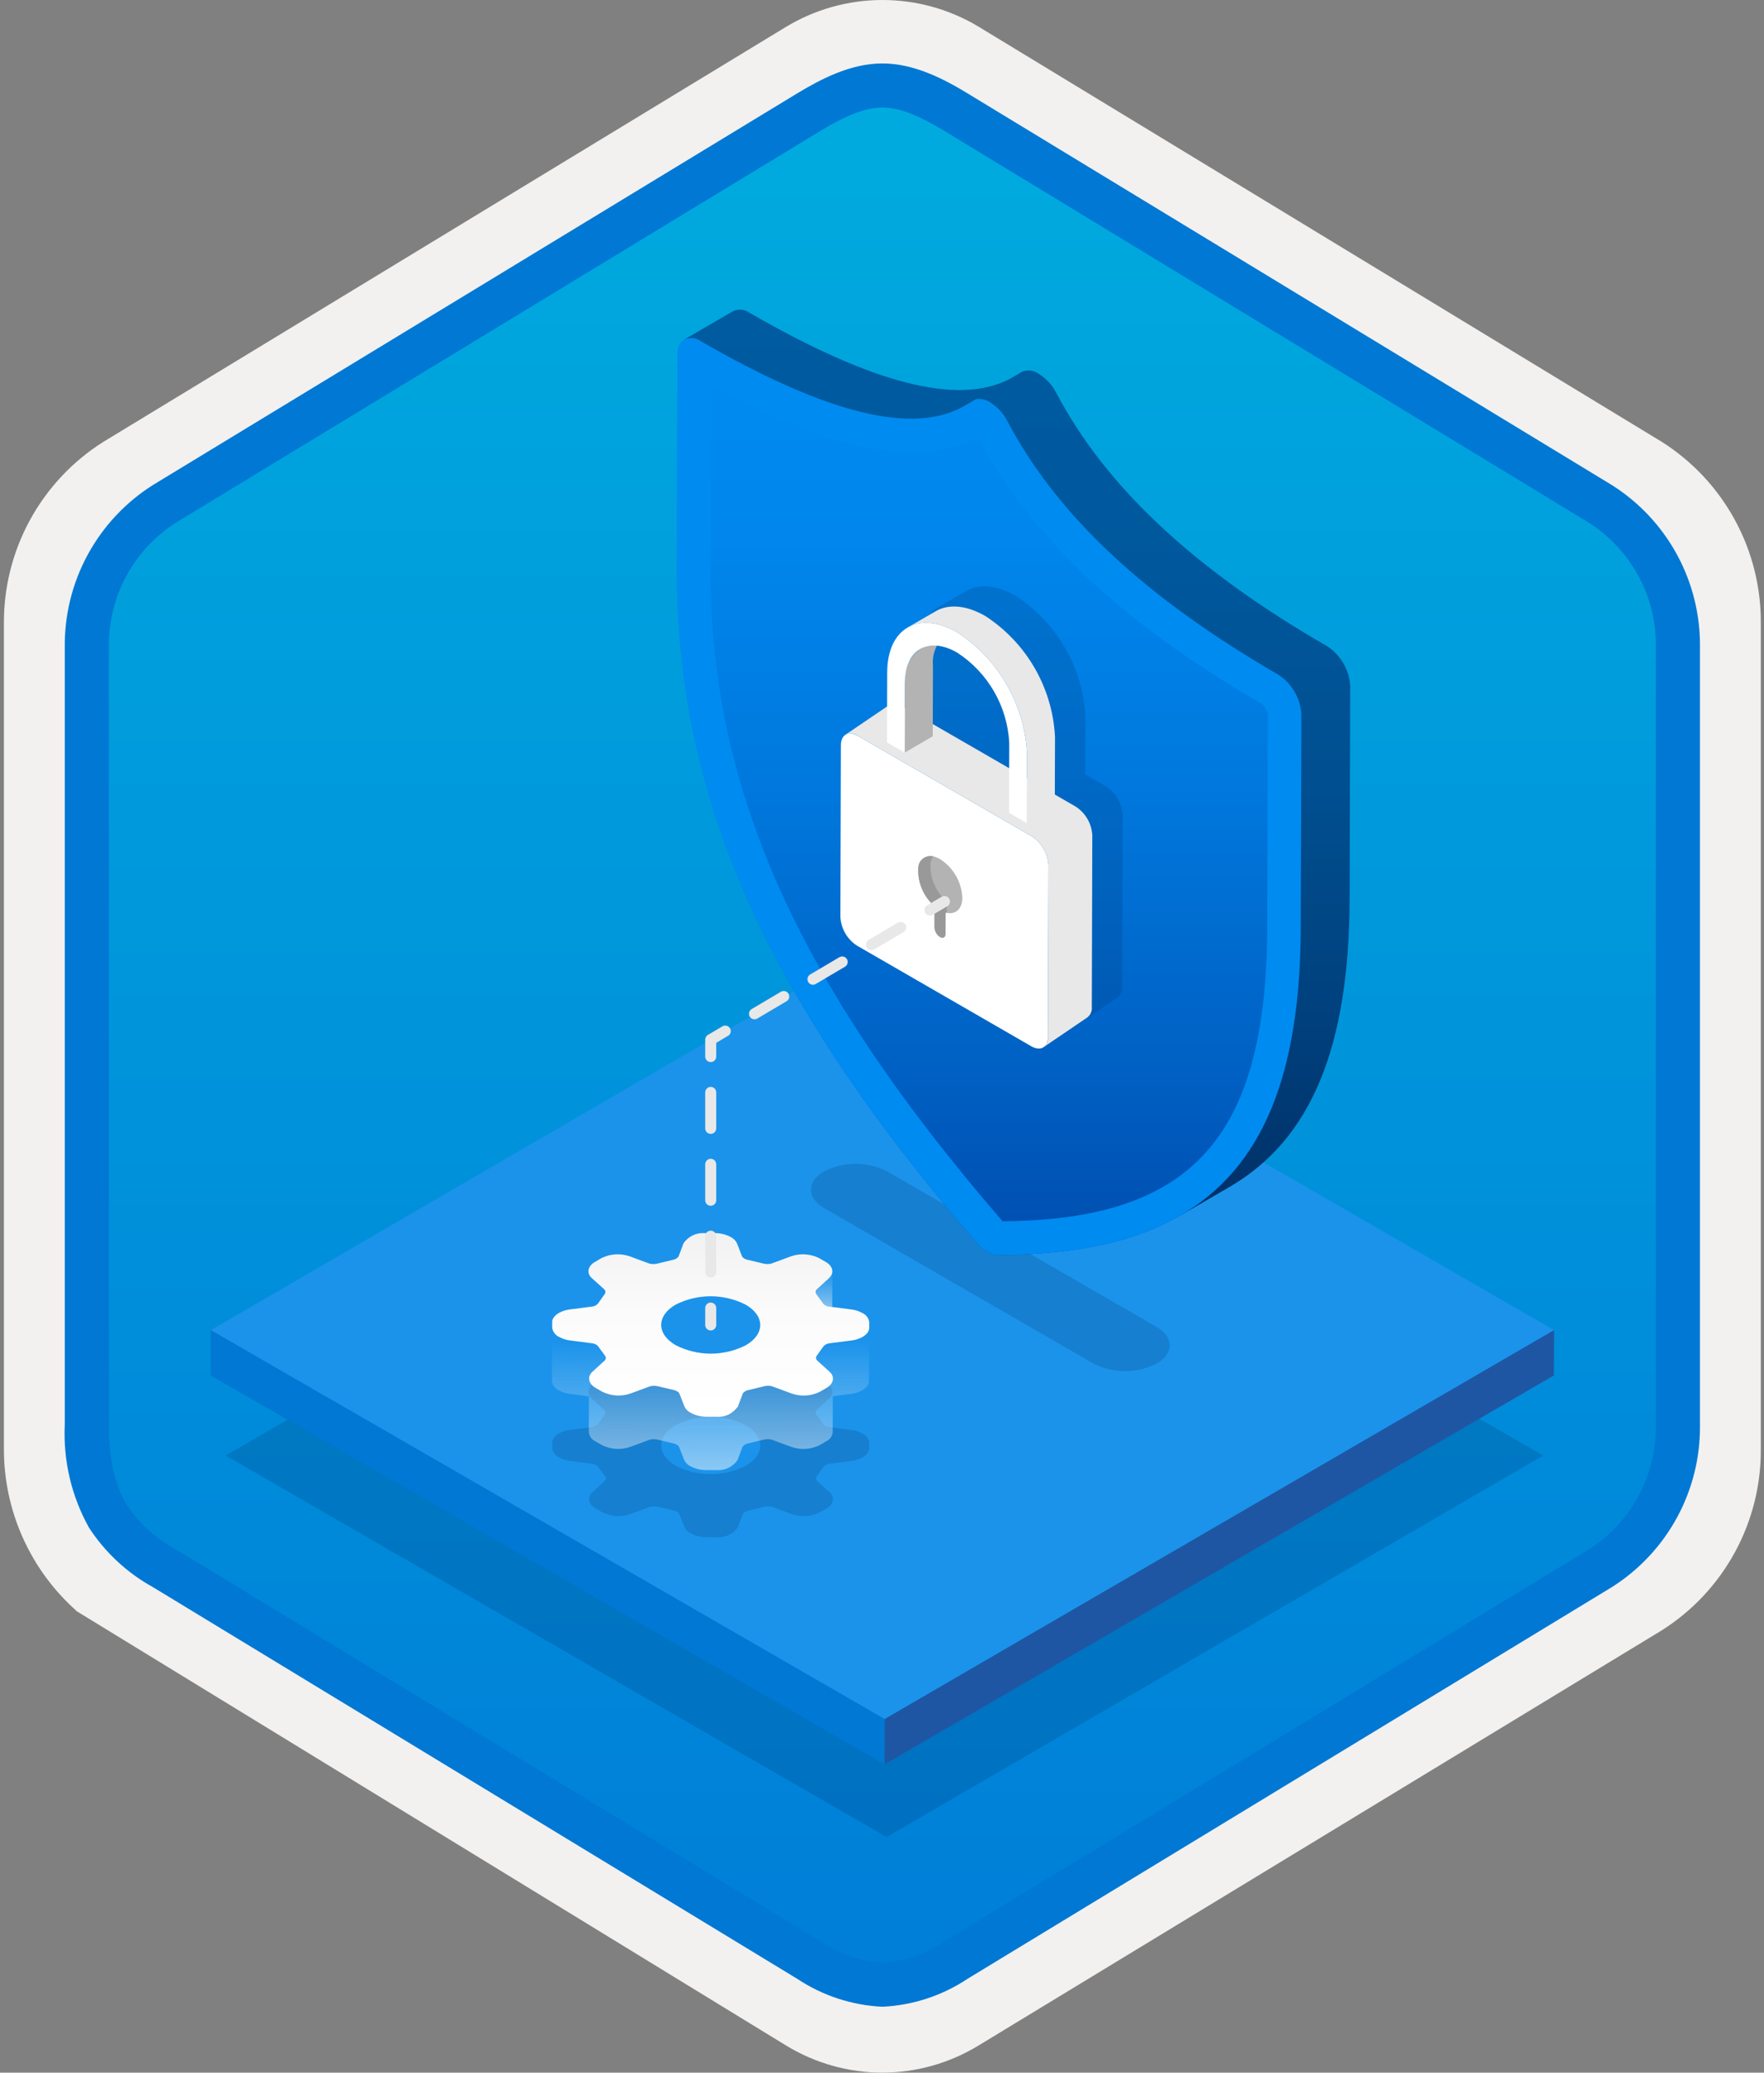 <svg width="160" height="188" viewBox="0 0 160 188" fill="none" xmlns="http://www.w3.org/2000/svg">
<rect x="0" y="0" width="160" height="188" fill="#808080" stroke="none"/>
<g clip-path="url(#clip0)">
<path d="M80.034 188C83.115 187.994 86.135 187.141 88.764 185.534L150.739 147.874C153.52 146.11 155.805 143.665 157.375 140.771C158.945 137.876 159.749 134.628 159.711 131.336V56.621C159.748 53.328 158.942 50.081 157.372 47.187C155.802 44.293 153.519 41.848 150.739 40.083L88.764 2.423C86.131 0.838 83.115 0 80.041 0C76.968 0 73.952 0.838 71.318 2.423L9.343 40.098C6.56 41.86 4.274 44.305 2.701 47.199C1.128 50.093 0.321 53.342 0.356 56.636V131.336C0.337 134.119 0.912 136.874 2.042 139.418C3.171 141.962 4.83 144.236 6.907 146.089V146.115L71.318 185.549C73.944 187.149 76.959 187.996 80.034 188V188ZM80.681 6.952C82.633 6.952 85.111 8.165 86.82 9.209L147.577 46.403C151.329 48.688 153.445 55.284 153.445 60.035L152.813 131.336C152.813 136.087 149.614 140.355 145.861 142.64L85.466 179.021C82.031 181.109 79.241 181.109 75.806 179.021L14.598 142.549C10.846 140.265 7.828 136.072 7.828 131.336V57.688C7.86 55.323 8.469 53.001 9.602 50.925C10.735 48.848 12.357 47.079 14.328 45.771L74.904 9.209C76.613 8.165 78.73 6.952 80.681 6.952Z" fill="#F2F1F0"/>
<path fill-rule="evenodd" clip-rule="evenodd" d="M87.932 10.533C85.561 9.059 82.826 8.278 80.034 8.278C77.243 8.278 74.507 9.059 72.136 10.533L16.001 44.864C13.475 46.476 11.403 48.706 9.981 51.344C8.559 53.981 7.834 56.938 7.876 59.934V128.038C7.836 131.033 8.561 133.99 9.983 136.627C11.405 139.264 13.476 141.495 16.001 143.108L72.136 177.439C74.507 178.912 77.242 179.694 80.034 179.694C82.826 179.694 85.561 178.912 87.932 177.439L144.066 143.108C146.591 141.495 148.663 139.264 150.085 136.627C151.507 133.99 152.232 131.033 152.192 128.038V59.934C152.231 56.939 151.504 53.983 150.083 51.346C148.661 48.709 146.59 46.478 144.066 44.864L87.932 10.533Z" fill="url(#paint0_linear)"/>
<path fill-rule="evenodd" clip-rule="evenodd" d="M80.034 9.754C81.717 9.754 83.6 10.62 85.667 11.878L144.132 47.42C146.024 48.634 147.573 50.311 148.634 52.292C149.695 54.273 150.231 56.492 150.192 58.739V129.218C150.231 131.464 149.695 133.684 148.634 135.664C147.573 137.645 146.024 139.322 144.132 140.536L85.668 176.078L85.667 176.079C83.996 177.218 82.052 177.889 80.034 178.022C78.017 177.889 76.072 177.218 74.401 176.079L74.4 176.078L15.938 140.538L15.936 140.537C14.148 139.573 12.623 138.186 11.494 136.497C10.517 134.894 9.876 132.679 9.876 129.218V58.739C9.837 56.492 10.374 54.273 11.434 52.292C12.495 50.311 14.044 48.634 15.935 47.421L74.392 11.883L74.396 11.881C76.48 10.628 78.34 9.754 80.034 9.754ZM87.746 8.461L146.21 44.003C148.689 45.573 150.724 47.751 152.121 50.331C153.518 52.911 154.231 55.806 154.192 58.739V129.218C154.231 132.151 153.518 135.046 152.121 137.626C150.724 140.205 148.689 142.384 146.21 143.955L87.746 179.496C85.451 181.021 82.786 181.894 80.034 182.022C77.282 181.894 74.617 181.021 72.322 179.496H72.322L13.858 143.954L13.855 143.953C11.52 142.66 9.537 140.814 8.079 138.579C6.484 135.725 5.721 132.482 5.876 129.218V58.739C5.837 55.805 6.55 52.911 7.947 50.331C9.345 47.751 11.38 45.572 13.858 44.002L72.322 8.461L72.331 8.456C74.421 7.198 77.129 5.754 80.034 5.754C82.92 5.754 85.637 7.177 87.746 8.461V8.461Z" fill="#0078D4"/>
<path opacity="0.2" d="M139.966 132.026L80.416 166.633L20.477 132.027L80.027 97.42L139.966 132.026Z" fill="#003067"/>
<path d="M140.957 120.649L80.234 155.937L19.123 120.654L79.845 85.366L140.957 120.649Z" fill="#1B93EB"/>
<path d="M140.957 120.649L140.945 124.755L80.223 160.043L80.234 155.937L140.957 120.649Z" fill="#1F56A3"/>
<path d="M80.234 155.937L80.223 160.043L19.111 124.76L19.123 120.654L80.234 155.937Z" fill="#0078D4"/>
<path opacity="0.2" d="M104.897 120.357C106.487 121.275 106.496 122.764 104.916 123.682C104.027 124.134 103.044 124.37 102.046 124.37C101.048 124.37 100.065 124.134 99.176 123.682L74.755 109.582C73.165 108.664 73.156 107.175 74.736 106.257C75.625 105.805 76.608 105.569 77.606 105.569C78.604 105.569 79.587 105.805 80.476 106.257L104.897 120.357Z" fill="#003067"/>
<path d="M89.778 36.478C90.451 36.89 90.998 37.477 91.361 38.177C95.838 46.704 103.882 54.227 115.947 61.193C116.556 61.59 117.063 62.125 117.427 62.755C117.791 63.385 118 64.091 118.04 64.818L117.985 84.091C117.926 104.932 109.715 113.83 90.503 113.823C90.166 113.819 89.836 113.719 89.553 113.536C89.2 113.327 88.884 113.061 88.618 112.749C69.469 90.594 61.335 72.259 61.394 51.418L61.449 32.145C61.453 30.823 62.392 30.273 63.556 30.945C75.62 37.91 83.68 39.685 88.191 36.347C88.44 36.215 88.723 36.157 89.004 36.18C89.285 36.203 89.554 36.307 89.778 36.478V36.478Z" fill="url(#paint1_linear)"/>
<path d="M64.486 34.957C71.991 39.036 77.947 41.023 82.64 41.023C84.739 41.066 86.816 40.588 88.685 39.63C93.436 48.657 101.857 56.574 114.421 63.828C114.713 64.085 114.914 64.429 114.995 64.809L114.94 84.082C114.886 103.133 108.154 110.653 90.937 110.776L90.921 110.758C72.302 89.216 64.382 71.472 64.439 51.427L64.486 34.957ZM62.616 30.657C61.925 30.657 61.451 31.207 61.449 32.145L61.394 51.418C61.335 72.259 69.469 90.594 88.618 112.749C88.884 113.061 89.2 113.327 89.553 113.536C89.822 113.708 90.131 113.807 90.45 113.824C90.468 113.824 90.486 113.823 90.503 113.823H90.529C109.72 113.823 117.926 104.921 117.985 84.091L118.04 64.818C118.001 64.091 117.791 63.385 117.427 62.755C117.063 62.125 116.556 61.59 115.947 61.193C103.882 54.227 95.838 46.704 91.361 38.177C90.998 37.477 90.451 36.89 89.778 36.478C89.478 36.291 89.135 36.184 88.781 36.169C88.57 36.164 88.364 36.226 88.191 36.347C86.569 37.482 84.619 38.055 82.64 37.979C78.007 37.979 71.691 35.642 63.556 30.945C63.273 30.768 62.949 30.67 62.616 30.658L62.616 30.657Z" fill="url(#paint2_linear)"/>
<path d="M120.376 58.618C108.311 51.653 100.267 44.13 95.79 35.603C95.427 34.903 94.88 34.316 94.208 33.904C93.993 33.746 93.74 33.646 93.475 33.614C93.21 33.583 92.941 33.621 92.695 33.724L91.556 34.386C86.892 36.791 79.172 34.829 67.985 28.37C67.772 28.215 67.521 28.12 67.258 28.095C66.996 28.069 66.732 28.114 66.493 28.225L62.063 30.8C62.302 30.688 62.566 30.643 62.829 30.669C63.091 30.694 63.342 30.789 63.555 30.944C75.019 37.563 82.866 39.495 87.49 36.808L88.522 36.208C88.96 36.137 89.408 36.233 89.778 36.478C90.451 36.89 90.998 37.477 91.361 38.177C95.838 46.704 103.882 54.227 115.947 61.193C116.556 61.59 117.063 62.125 117.427 62.755C117.791 63.385 118 64.092 118.039 64.818L117.985 84.091C117.947 97.444 114.563 105.894 107.083 110.241L111.513 107.667C118.992 103.32 122.377 94.869 122.414 81.517L122.469 62.244C122.43 61.517 122.22 60.81 121.856 60.181C121.493 59.551 120.985 59.015 120.376 58.618V58.618Z" fill="url(#paint3_linear)"/>
<path opacity="0.2" d="M100.326 71.336L98.431 70.242L98.446 64.988C98.329 62.797 97.696 60.664 96.598 58.764C95.501 56.864 93.971 55.249 92.132 54.052C90.372 53.036 88.776 52.943 87.622 53.613L85.075 55.093L85.088 55.088C83.943 55.746 83.232 57.151 83.226 59.152L83.217 62.25L79.464 64.799L79.467 64.798C79.314 64.905 79.192 65.052 79.114 65.222C79.036 65.392 79.005 65.581 79.024 65.767L78.98 81.345C79.008 81.866 79.158 82.373 79.42 82.825C79.681 83.277 80.045 83.661 80.483 83.945L96.298 93.075C96.465 93.204 96.669 93.275 96.88 93.28C97.091 93.284 97.298 93.221 97.471 93.1C97.44 93.129 97.407 93.157 97.372 93.181L101.346 90.482C101.498 90.375 101.619 90.229 101.696 90.06C101.773 89.89 101.804 89.703 101.785 89.518L101.829 73.94C101.802 73.418 101.651 72.91 101.39 72.458C101.129 72.005 100.764 71.621 100.326 71.336V71.336ZM79.837 64.707C79.874 64.703 79.911 64.701 79.948 64.701C79.911 64.701 79.874 64.703 79.837 64.707V64.707ZM79.59 64.751C79.623 64.736 79.656 64.724 79.691 64.714C79.656 64.724 79.623 64.736 79.59 64.751H79.59ZM80.537 64.904C80.507 64.887 80.479 64.879 80.449 64.864C80.479 64.879 80.507 64.887 80.537 64.904L96.352 74.035L80.537 64.904ZM80.117 64.739C80.156 64.748 80.192 64.75 80.232 64.764C80.192 64.75 80.156 64.748 80.117 64.739H80.117ZM97.552 93.032C97.583 92.993 97.611 92.951 97.634 92.907C97.611 92.951 97.583 92.993 97.552 93.032V93.032ZM97.779 92.546C97.8 92.438 97.811 92.327 97.811 92.217C97.811 92.327 97.8 92.438 97.779 92.546V92.546ZM97.691 92.819C97.714 92.763 97.733 92.705 97.747 92.646C97.733 92.705 97.714 92.763 97.691 92.819V92.819Z" fill="#003067"/>
<path d="M93.598 75.863C94.036 76.148 94.401 76.532 94.662 76.985C94.923 77.437 95.074 77.945 95.101 78.467L95.057 94.045C95.054 94.999 94.377 95.385 93.544 94.904L77.729 85.773C77.291 85.489 76.927 85.106 76.666 84.654C76.404 84.202 76.254 83.695 76.226 83.173L76.27 67.595C76.273 66.637 76.95 66.251 77.783 66.733L93.598 75.863Z" fill="white"/>
<path d="M97.572 73.165L81.758 64.034C81.604 63.923 81.424 63.854 81.235 63.836C81.046 63.817 80.856 63.849 80.684 63.929L76.71 66.627C76.882 66.548 77.072 66.516 77.261 66.534C77.45 66.553 77.63 66.621 77.783 66.733L93.598 75.863C94.036 76.148 94.401 76.532 94.662 76.985C94.923 77.437 95.074 77.945 95.101 78.467L95.057 94.045C95.076 94.23 95.045 94.417 94.968 94.587C94.891 94.756 94.77 94.902 94.618 95.009L98.592 92.311C98.744 92.203 98.865 92.057 98.942 91.888C99.019 91.719 99.05 91.532 99.031 91.347L99.075 75.769C99.048 75.247 98.897 74.739 98.636 74.286C98.375 73.834 98.01 73.449 97.572 73.165V73.165Z" fill="#E8E8E8"/>
<path d="M83.458 58.872C82.98 59.211 82.6 59.669 82.357 60.202C82.114 60.735 82.017 61.323 82.075 61.906L82.057 68.266L84.605 66.785L84.623 60.426C84.564 59.843 84.661 59.255 84.904 58.722C85.147 58.189 85.527 57.73 86.005 57.392L83.458 58.872Z" fill="#B3B3B3"/>
<path d="M89.378 55.88C87.619 54.865 86.022 54.772 84.869 55.442L82.322 56.922C83.475 56.252 85.072 56.345 86.831 57.361C88.67 58.558 90.2 60.172 91.298 62.072C92.395 63.973 93.028 66.106 93.145 68.297L93.127 74.656L95.674 73.176L95.692 66.817C95.575 64.625 94.942 62.493 93.845 60.592C92.748 58.692 91.217 57.078 89.378 55.88V55.88Z" fill="#E8E8E8"/>
<path d="M86.831 57.361C88.67 58.558 90.2 60.172 91.297 62.072C92.395 63.973 93.028 66.106 93.145 68.297L93.127 74.656L91.524 73.731L91.541 67.371C91.454 65.734 90.982 64.14 90.162 62.72C89.343 61.3 88.2 60.093 86.826 59.199C84.216 57.692 82.084 58.907 82.075 61.906L82.057 68.266L80.454 67.34L80.472 60.98C80.484 56.965 83.337 55.343 86.831 57.361Z" fill="white"/>
<path d="M85.282 77.934C85.867 78.314 86.354 78.827 86.703 79.431C87.051 80.035 87.252 80.713 87.288 81.409C87.285 82.488 86.638 83.011 85.769 82.773L85.763 84.703C85.763 85.018 85.538 85.153 85.264 84.995C85.117 84.9 84.996 84.771 84.908 84.62C84.821 84.468 84.77 84.299 84.761 84.124L84.766 82.195C84.265 81.763 83.871 81.22 83.615 80.609C83.359 79.999 83.249 79.337 83.293 78.676C83.304 78.499 83.358 78.326 83.451 78.174C83.543 78.022 83.67 77.894 83.823 77.802C83.975 77.709 84.147 77.655 84.325 77.643C84.502 77.631 84.68 77.663 84.843 77.734C84.996 77.786 85.143 77.853 85.282 77.934V77.934Z" fill="#B3B3B3"/>
<path d="M84.404 78.254C84.438 78.049 84.514 77.854 84.629 77.682C84.475 77.646 84.314 77.644 84.159 77.676C84.004 77.708 83.857 77.774 83.73 77.869C83.603 77.964 83.498 78.085 83.422 78.224C83.347 78.364 83.303 78.518 83.293 78.676C83.249 79.337 83.359 79.999 83.615 80.609C83.87 81.22 84.265 81.763 84.766 82.195L84.761 84.124C84.77 84.299 84.821 84.468 84.908 84.62C84.996 84.771 85.117 84.9 85.264 84.995C85.538 85.153 85.763 85.018 85.763 84.703L85.769 82.773C85.805 82.783 85.839 82.784 85.875 82.792L85.878 81.772C85.376 81.34 84.982 80.797 84.726 80.187C84.471 79.576 84.36 78.914 84.404 78.254V78.254Z" fill="#999999"/>
<path opacity="0.2" d="M75.251 135.36C75.741 135.804 75.624 136.443 74.984 136.815L74.347 137.185C73.564 137.566 72.662 137.623 71.836 137.344L70.031 136.677C69.813 136.622 69.586 136.616 69.366 136.66L67.902 137.014C67.698 137.045 67.513 137.152 67.383 137.312L66.929 138.524C66.711 138.837 66.414 139.086 66.069 139.247C65.723 139.407 65.341 139.473 64.962 139.438H64.063C63.562 139.44 63.069 139.315 62.63 139.074C62.393 138.955 62.202 138.762 62.086 138.524L61.611 137.312C61.561 137.233 61.49 137.169 61.406 137.128C61.332 137.084 61.251 137.051 61.167 137.029L59.689 136.677C59.45 136.618 59.202 136.618 58.963 136.677L57.162 137.342C56.336 137.621 55.433 137.564 54.649 137.183L54.012 136.815C53.368 136.443 53.243 135.804 53.728 135.36L54.871 134.314C54.917 134.262 54.945 134.196 54.95 134.126C54.955 134.057 54.937 133.988 54.899 133.929L54.278 133.082C54.232 133.005 54.165 132.942 54.085 132.901C53.985 132.843 53.876 132.802 53.763 132.78L51.672 132.511C51.337 132.469 51.013 132.363 50.719 132.197C50.552 132.124 50.406 132.01 50.296 131.865C50.185 131.72 50.113 131.55 50.087 131.369L50.084 130.849C50.081 130.323 50.77 129.822 51.657 129.706L53.744 129.437C53.93 129.409 54.101 129.319 54.23 129.181L54.837 128.328C54.885 128.268 54.912 128.193 54.911 128.115C54.911 128.038 54.884 127.963 54.834 127.904L53.677 126.86C53.187 126.416 53.304 125.777 53.944 125.405L54.58 125.035C55.364 124.654 56.266 124.597 57.091 124.875L58.897 125.543C59.114 125.598 59.342 125.604 59.562 125.56L61.025 125.206C61.23 125.174 61.415 125.068 61.545 124.908L61.999 123.696C62.217 123.383 62.513 123.134 62.859 122.973C63.204 122.813 63.586 122.746 63.966 122.782H64.865C65.365 122.779 65.858 122.905 66.297 123.146C66.534 123.264 66.725 123.458 66.841 123.696L67.313 124.906C67.365 124.986 67.437 125.05 67.522 125.092C67.597 125.137 67.678 125.17 67.764 125.188L69.235 125.541C69.474 125.602 69.725 125.602 69.964 125.543L71.77 124.875C72.595 124.599 73.496 124.657 74.279 125.037L74.915 125.405C75.56 125.777 75.684 126.416 75.199 126.86L74.057 127.906C74.011 127.958 73.983 128.024 73.978 128.093C73.973 128.163 73.991 128.232 74.029 128.291L74.649 129.137C74.695 129.215 74.763 129.278 74.843 129.319C74.941 129.377 75.049 129.417 75.161 129.437L77.255 129.708C77.591 129.75 77.915 129.857 78.209 130.023C78.376 130.096 78.521 130.21 78.632 130.354C78.743 130.498 78.816 130.668 78.844 130.848L78.843 131.371C78.846 131.896 78.158 132.397 77.271 132.513L75.18 132.78C74.995 132.811 74.826 132.902 74.698 133.039L74.091 133.892C74.042 133.952 74.016 134.027 74.017 134.104C74.018 134.181 74.046 134.256 74.097 134.314L75.251 135.36ZM61.296 132.951C62.281 133.451 63.37 133.712 64.474 133.711C65.579 133.711 66.668 133.45 67.653 132.949C69.396 131.936 69.39 130.284 67.632 129.269C66.648 128.769 65.559 128.508 64.455 128.508C63.351 128.508 62.263 128.769 61.279 129.269C59.532 130.284 59.537 131.936 61.296 132.951" fill="#003067"/>
<path d="M75.251 124.43C75.741 124.874 75.624 125.513 74.984 125.885L74.347 126.255C73.564 126.636 72.662 126.693 71.836 126.415L70.031 125.747C69.813 125.692 69.586 125.686 69.366 125.73L67.902 126.084C67.698 126.116 67.513 126.222 67.383 126.382L66.929 127.594C66.711 127.907 66.414 128.156 66.069 128.317C65.723 128.477 65.341 128.544 64.962 128.508H64.063C63.562 128.511 63.069 128.385 62.63 128.144C62.393 128.026 62.202 127.832 62.086 127.594L61.611 126.382C61.561 126.303 61.49 126.239 61.406 126.198C61.332 126.154 61.251 126.121 61.167 126.1L59.689 125.747C59.45 125.688 59.202 125.688 58.963 125.747L57.162 126.412C56.336 126.691 55.433 126.634 54.649 126.253L54.012 125.885C53.368 125.513 53.243 124.874 53.728 124.43L54.871 123.384C54.917 123.332 54.945 123.266 54.95 123.197C54.955 123.127 54.937 123.058 54.899 122.999L54.278 122.153C54.232 122.075 54.165 122.012 54.085 121.971C53.985 121.913 53.876 121.872 53.763 121.851L51.672 121.582C51.337 121.54 51.013 121.433 50.719 121.267C50.552 121.194 50.406 121.08 50.296 120.935C50.185 120.79 50.113 120.62 50.087 120.439L50.084 119.919C50.081 119.394 50.77 118.893 51.657 118.777L53.744 118.507C53.93 118.479 54.101 118.389 54.23 118.251L54.837 117.398C54.885 117.338 54.912 117.263 54.911 117.185C54.911 117.108 54.884 117.033 54.834 116.974L53.677 115.93C53.187 115.486 53.304 114.847 53.944 114.475L54.58 114.105C55.364 113.724 56.266 113.667 57.091 113.946L58.897 114.613C59.114 114.668 59.342 114.674 59.562 114.63L61.025 114.276C61.23 114.245 61.415 114.139 61.545 113.978L61.999 112.766C62.217 112.453 62.513 112.204 62.859 112.043C63.204 111.883 63.586 111.817 63.966 111.852H64.865C65.365 111.85 65.858 111.975 66.297 112.216C66.534 112.335 66.725 112.528 66.841 112.766L67.313 113.976C67.365 114.056 67.437 114.12 67.522 114.162C67.597 114.207 67.678 114.24 67.764 114.258L69.235 114.611C69.474 114.672 69.725 114.673 69.964 114.613L71.77 113.946C72.595 113.669 73.496 113.727 74.279 114.107L74.915 114.475C75.56 114.847 75.684 115.486 75.199 115.93L74.057 116.976C74.011 117.028 73.983 117.094 73.978 117.164C73.973 117.233 73.991 117.302 74.029 117.361L74.649 118.208C74.695 118.285 74.763 118.348 74.843 118.389C74.941 118.447 75.049 118.487 75.161 118.507L77.255 118.779C77.591 118.82 77.915 118.927 78.209 119.093C78.376 119.166 78.521 119.28 78.632 119.424C78.743 119.569 78.816 119.739 78.844 119.919L78.843 120.441C78.846 120.967 78.158 121.468 77.271 121.584L75.18 121.851C74.995 121.881 74.826 121.972 74.698 122.109L74.091 122.962C74.042 123.022 74.016 123.097 74.017 123.174C74.018 123.252 74.046 123.326 74.097 123.384L75.251 124.43ZM61.296 122.021C62.281 122.521 63.37 122.782 64.475 122.782C65.579 122.781 66.668 122.52 67.653 122.019C69.396 121.006 69.39 119.354 67.632 118.339C66.648 117.839 65.559 117.578 64.455 117.578C63.351 117.578 62.263 117.839 61.279 118.339C59.532 119.354 59.537 121.006 61.296 122.021" fill="url(#paint4_linear)"/>
<path d="M75.484 115.412C75.478 115.453 75.47 115.493 75.458 115.532C75.451 115.553 75.444 115.574 75.436 115.596C75.418 115.637 75.397 115.677 75.374 115.715C75.363 115.733 75.353 115.751 75.341 115.769C75.3 115.827 75.252 115.881 75.2 115.929L75.199 115.93L74.057 116.976C74.031 117.001 74.012 117.032 74 117.067C73.997 117.079 73.994 117.091 73.992 117.104C73.985 117.129 73.981 117.155 73.979 117.18C73.973 117.245 73.991 117.309 74.029 117.361L74.649 118.208C74.695 118.285 74.763 118.348 74.843 118.389C74.941 118.447 75.049 118.487 75.161 118.507L75.485 118.549L75.495 115.319C75.495 115.329 75.492 115.339 75.491 115.349C75.49 115.37 75.487 115.391 75.484 115.412Z" fill="url(#paint5_linear)"/>
<path d="M78.813 120.637C78.689 120.936 78.455 121.177 78.159 121.31C78.043 121.369 77.923 121.419 77.799 121.459C77.627 121.518 77.451 121.559 77.271 121.584L75.515 121.808L75.476 121.813L75.18 121.851C74.995 121.881 74.826 121.972 74.698 122.109L74.091 122.962C74.042 123.022 74.016 123.097 74.017 123.174C74.018 123.251 74.046 123.326 74.097 123.384L75.251 124.43C75.741 124.874 75.624 125.513 74.984 125.885L74.347 126.255C73.736 126.557 73.046 126.658 72.373 126.545C72.349 126.542 72.326 126.537 72.302 126.533C72.143 126.507 71.988 126.468 71.836 126.415L70.031 125.747C69.993 125.736 69.955 125.728 69.916 125.723C69.844 125.711 69.772 125.704 69.7 125.702C69.588 125.696 69.475 125.705 69.366 125.73L67.902 126.084C67.884 126.088 67.867 126.095 67.849 126.1C67.665 126.136 67.5 126.236 67.383 126.382L66.929 127.594C66.83 127.811 66.666 127.991 66.459 128.109C66.294 128.212 66.116 128.295 65.931 128.355C65.618 128.457 65.291 128.509 64.962 128.509H64.063C63.829 128.507 63.596 128.479 63.368 128.424C63.223 128.392 63.081 128.348 62.943 128.295C62.835 128.252 62.731 128.202 62.63 128.144C62.394 128.026 62.202 127.832 62.086 127.594L61.611 126.382C61.561 126.303 61.49 126.239 61.406 126.198C61.332 126.154 61.251 126.121 61.168 126.1L60.428 125.924L59.689 125.747C59.629 125.731 59.567 125.719 59.505 125.713C59.437 125.706 59.369 125.702 59.3 125.703C59.236 125.703 59.172 125.707 59.108 125.715C59.059 125.721 59.011 125.732 58.964 125.747L57.162 126.413C57.003 126.468 56.839 126.509 56.673 126.535C56.648 126.539 56.624 126.545 56.598 126.548C56.428 126.572 56.257 126.583 56.086 126.582C56.059 126.582 56.034 126.581 56.007 126.581C55.83 126.577 55.654 126.561 55.479 126.532L55.454 126.526C55.172 126.481 54.9 126.389 54.649 126.253L54.012 125.885C53.368 125.513 53.244 124.874 53.728 124.43L54.871 123.384C54.903 123.348 54.926 123.304 54.939 123.257C54.951 123.21 54.953 123.161 54.944 123.113C54.942 123.103 54.942 123.091 54.939 123.081C54.932 123.051 54.919 123.024 54.899 123L54.899 122.999L54.895 122.994L54.278 122.153C54.232 122.075 54.165 122.012 54.085 121.971C53.985 121.913 53.876 121.872 53.763 121.851L51.673 121.582C51.388 121.543 51.112 121.457 50.855 121.328C50.812 121.306 50.76 121.291 50.719 121.267C50.543 121.17 50.387 121.04 50.259 120.884C50.154 120.76 50.093 120.603 50.087 120.44L50.06 125.278C50.086 125.458 50.158 125.629 50.269 125.774C50.379 125.918 50.525 126.033 50.692 126.106C50.986 126.271 51.31 126.378 51.645 126.42L53.415 126.648L53.406 129.88C53.419 130.059 53.479 130.232 53.581 130.38C53.683 130.529 53.822 130.647 53.985 130.724L54.621 131.091C55.406 131.472 56.308 131.53 57.134 131.251L58.936 130.586C59.174 130.526 59.423 130.526 59.661 130.586L61.14 130.938C61.224 130.959 61.304 130.993 61.379 131.036C61.462 131.078 61.533 131.141 61.584 131.22L62.059 132.432C62.175 132.671 62.366 132.864 62.603 132.983C63.042 133.224 63.535 133.349 64.036 133.347H64.935C65.314 133.382 65.696 133.316 66.042 133.155C66.387 132.995 66.684 132.745 66.901 132.432L67.355 131.22C67.486 131.06 67.671 130.954 67.875 130.923L69.339 130.568C69.559 130.525 69.786 130.531 70.004 130.586L71.809 131.253C72.635 131.532 73.537 131.475 74.32 131.093L74.956 130.724C75.116 130.647 75.253 130.53 75.353 130.384C75.453 130.238 75.513 130.068 75.526 129.892L75.535 126.64L77.244 126.422C78.131 126.306 78.819 125.805 78.816 125.28L78.844 120.442C78.844 120.508 78.833 120.574 78.813 120.637V120.637Z" fill="url(#paint6_linear)"/>
<path d="M53.744 118.507C53.93 118.479 54.101 118.389 54.23 118.251L54.837 117.398C54.887 117.336 54.913 117.258 54.91 117.178C54.908 117.151 54.904 117.125 54.897 117.1C54.895 117.087 54.892 117.075 54.889 117.062C54.878 117.029 54.859 116.999 54.834 116.974L53.677 115.93C53.623 115.881 53.575 115.827 53.532 115.768C53.519 115.75 53.51 115.731 53.499 115.713C53.475 115.675 53.453 115.635 53.436 115.594C53.427 115.572 53.42 115.55 53.413 115.528C53.401 115.49 53.392 115.451 53.386 115.411C53.383 115.389 53.38 115.367 53.379 115.344C53.378 115.332 53.374 115.319 53.374 115.307L53.365 118.556L53.744 118.507Z" fill="url(#paint7_linear)"/>
<path d="M64.464 120.18V118.648" stroke="#E8E8E8" stroke-linecap="round" stroke-linejoin="round"/>
<path d="M64.464 115.389V97.465" stroke="#E8E8E8" stroke-linecap="round" stroke-linejoin="round" stroke-dasharray="3.26 3.26"/>
<path d="M64.464 95.836V94.304L65.783 93.525" stroke="#E8E8E8" stroke-linecap="round" stroke-linejoin="round"/>
<path d="M68.435 91.957L83.019 83.335" stroke="#E8E8E8" stroke-linecap="round" stroke-linejoin="round" stroke-dasharray="3.08 3.08"/>
<path d="M84.345 82.552L85.664 81.772" stroke="#E8E8E8" stroke-linecap="round" stroke-linejoin="round"/>
</g>
<defs>
<linearGradient id="paint0_linear" x1="80.034" y1="8.278" x2="80.034" y2="179.694" gradientUnits="userSpaceOnUse">
<stop stop-color="#00ABDE"/>
<stop offset="1" stop-color="#007ED8"/>
</linearGradient>
<linearGradient id="paint1_linear" x1="89.717" y1="113.824" x2="89.717" y2="30.657" gradientUnits="userSpaceOnUse">
<stop stop-color="#004DAE"/>
<stop offset="0.21" stop-color="#0061C4"/>
<stop offset="0.51" stop-color="#0078DD"/>
<stop offset="0.78" stop-color="#0086EC"/>
<stop offset="1" stop-color="#008BF1"/>
</linearGradient>
<linearGradient id="paint2_linear" x1="6413.84" y1="8938.88" x2="2088.82" y2="3836.54" gradientUnits="userSpaceOnUse">
<stop stop-color="#004DAE"/>
<stop offset="0.21" stop-color="#0061C4"/>
<stop offset="0.51" stop-color="#0078DD"/>
<stop offset="0.78" stop-color="#0086EC"/>
<stop offset="1" stop-color="#008BF1"/>
</linearGradient>
<linearGradient id="paint3_linear" x1="92.266" y1="110.241" x2="92.266" y2="27.936" gradientUnits="userSpaceOnUse">
<stop stop-color="#003067"/>
<stop offset="0.2" stop-color="#003F7C"/>
<stop offset="0.47" stop-color="#004F90"/>
<stop offset="0.74" stop-color="#00589D"/>
<stop offset="1" stop-color="#005BA1"/>
</linearGradient>
<linearGradient id="paint4_linear" x1="64.464" y1="127.911" x2="64.464" y2="112.215" gradientUnits="userSpaceOnUse">
<stop stop-color="white"/>
<stop offset="0.56" stop-color="#FBFBFB"/>
<stop offset="1" stop-color="#F2F2F2"/>
</linearGradient>
<linearGradient id="paint5_linear" x1="74.737" y1="115.319" x2="74.737" y2="118.549" gradientUnits="userSpaceOnUse">
<stop stop-color="#F0F0F0" stop-opacity="0"/>
<stop offset="1" stop-color="#F0F0F0" stop-opacity="0.5"/>
</linearGradient>
<linearGradient id="paint6_linear" x1="64.567" y1="133.525" x2="64.545" y2="121.668" gradientUnits="userSpaceOnUse">
<stop stop-color="white" stop-opacity="0.5"/>
<stop offset="1" stop-color="#FCFCFC" stop-opacity="0"/>
</linearGradient>
<linearGradient id="paint7_linear" x1="136.445" y1="489.993" x2="136.445" y2="500.552" gradientUnits="userSpaceOnUse">
<stop stop-color="#F0F0F0" stop-opacity="0"/>
<stop offset="1" stop-color="#F0F0F0" stop-opacity="0.5"/>
</linearGradient>
<clipPath id="clip0">
<rect width="159.356" height="188" fill="white" transform="translate(0.356)"/>
</clipPath>
</defs>
</svg>
